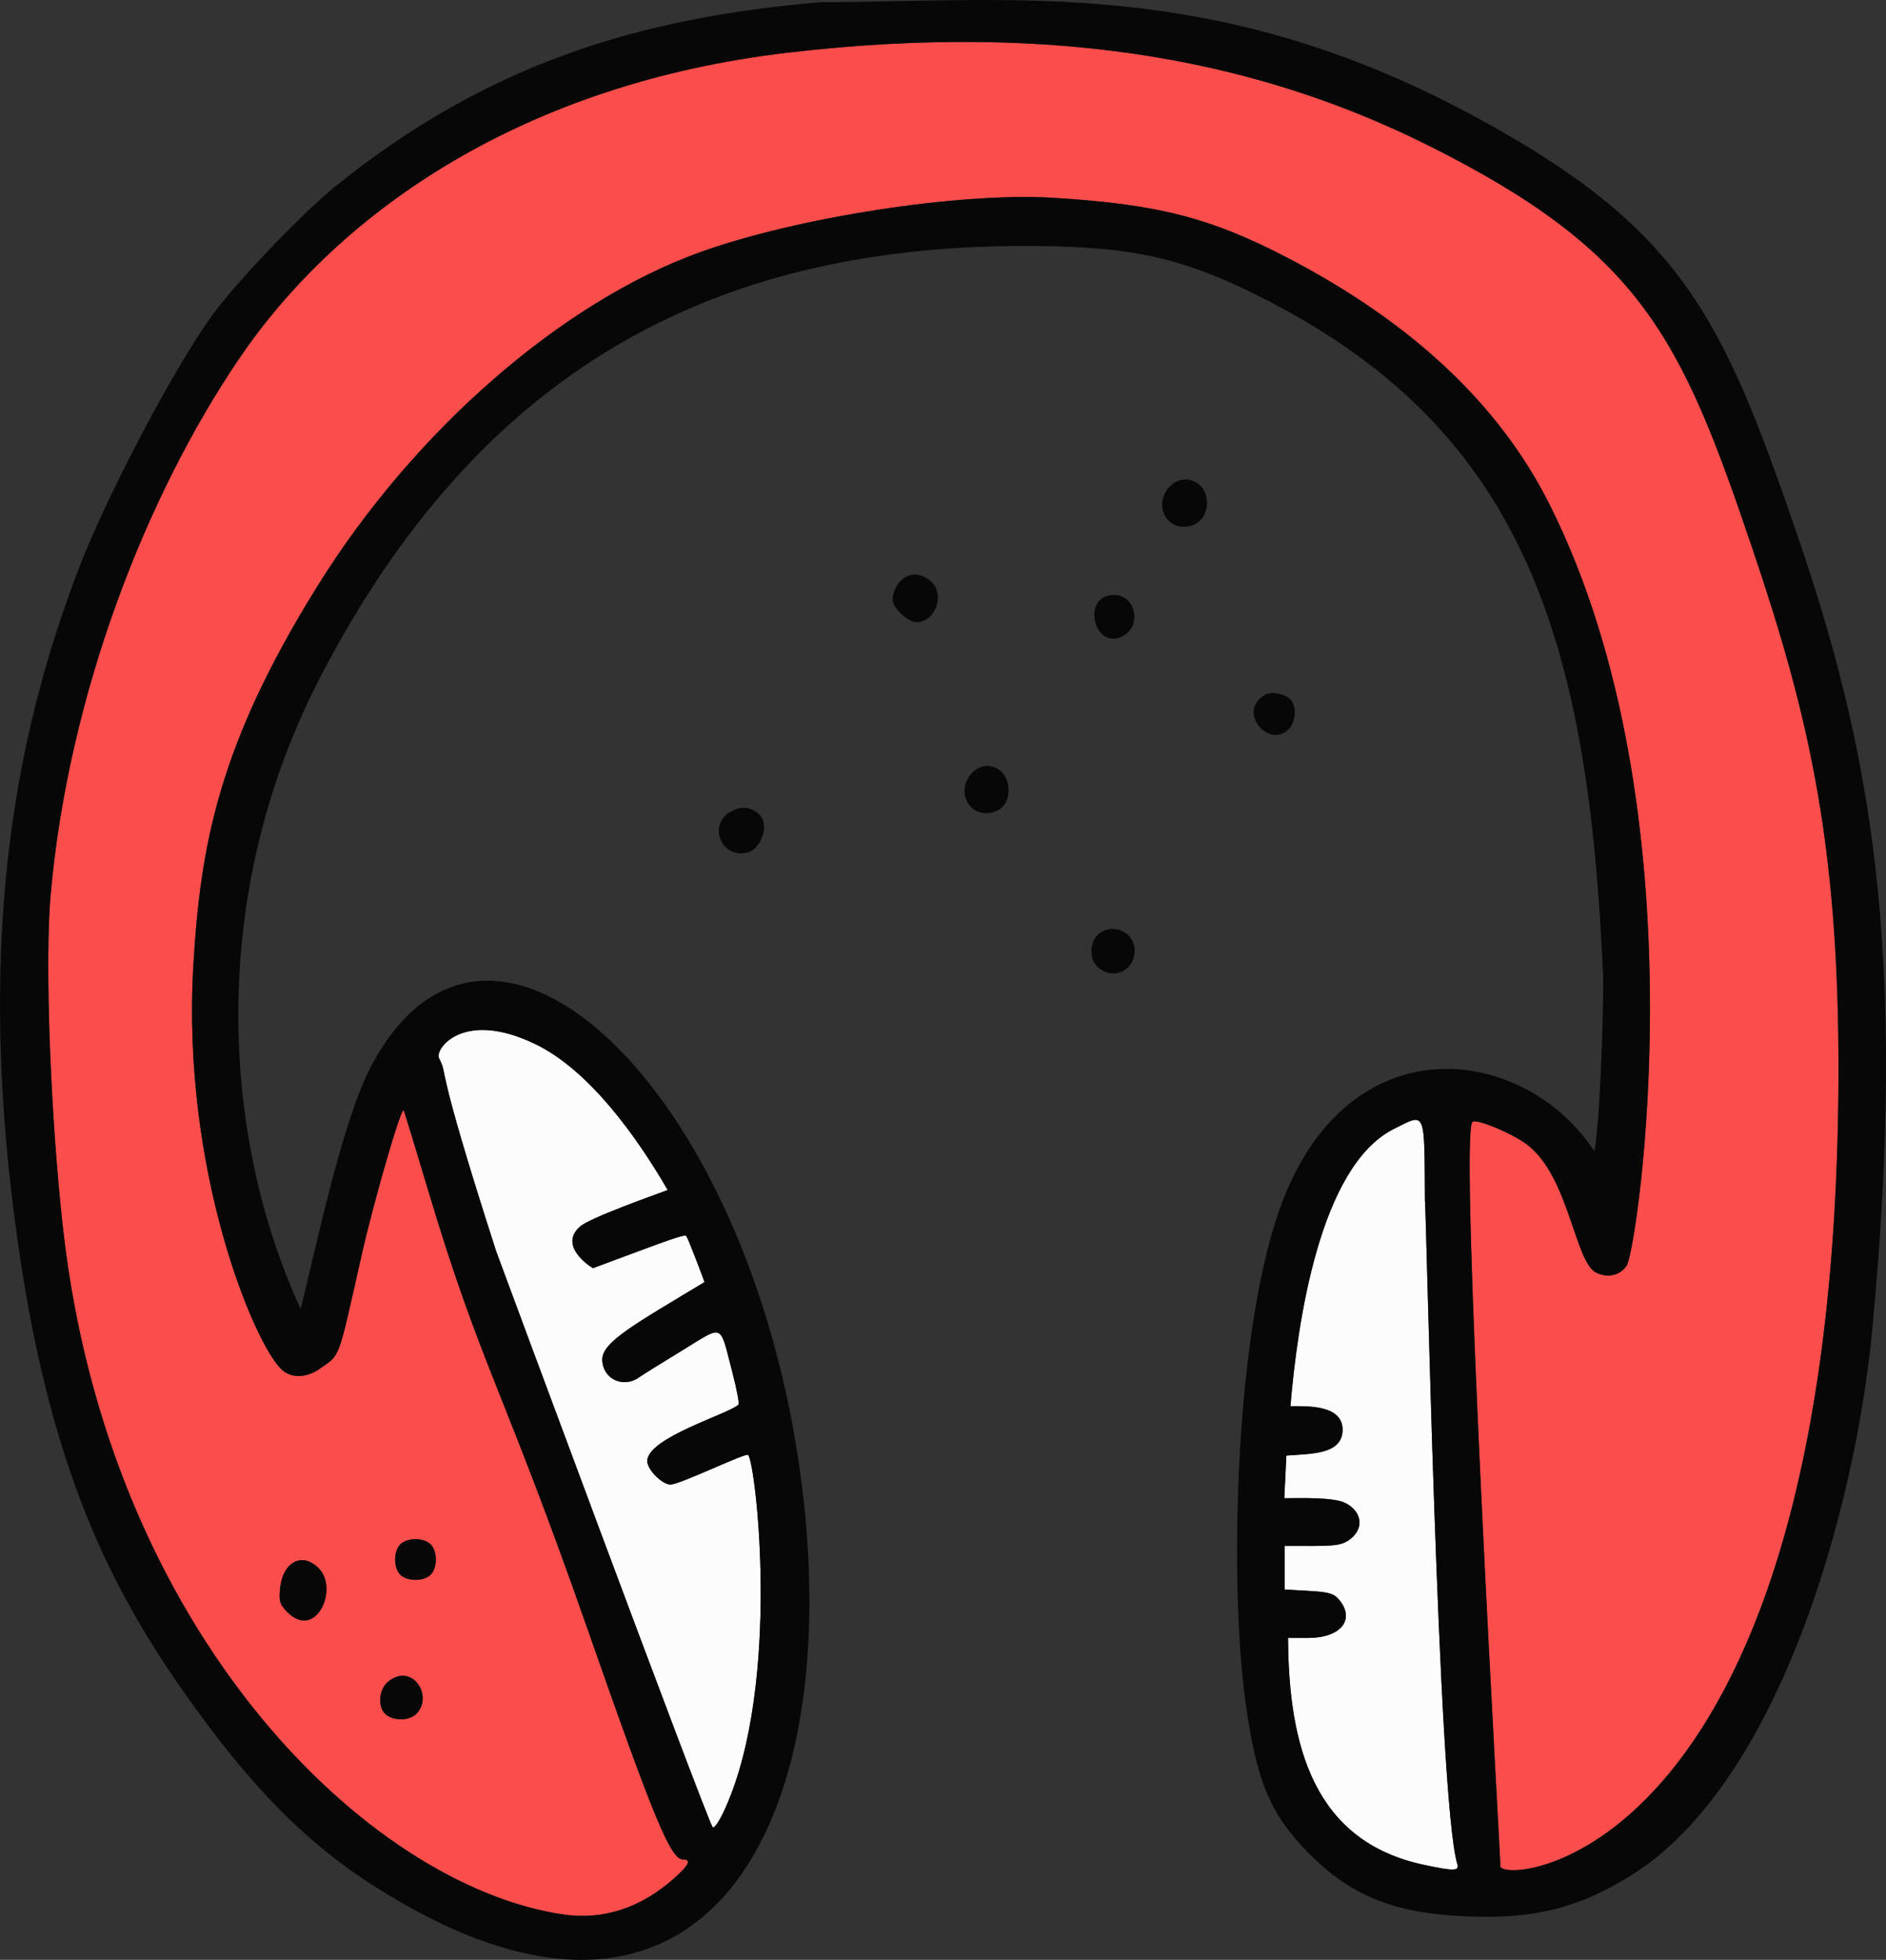 <svg id="_Слой_2" xmlns="http://www.w3.org/2000/svg" width="1039.34" height="1080" viewBox="0 0 1039.34 1080"><rect x="0" y="0" width="1039.34" height="1080" fill="#333333" stroke="none"/><g id="Education02_451528556"><g id="Education02_451528556-2"><path d="M785.24 661.62c-.31-50.71.69-48.39-17.01-39.56-41.06 20.47-53.26 107.05-57.1 152.82 8.99.0 28.74-1.05 28.74 12.96s-17.38 13.2-30.99 14.28c-.39 8.21-.73 15.27-1.13 23.48 9.46.0 27.21-.7 33.81 2.74 9.02 4.7 10.23 13.79 2.63 19.73-5.57 4.36-10.45 3.82-36.25 3.82.0-1.27.0 19.36.0 24.04l13.34.75c11.08.62 13.93 1.48 16.85 5.07 8.85 10.88.62 20.85-17.23 20.85h-11.08c.28 59.79 14.28 112.21 74.94 125.05 16.72 3.54 19.51 3.46 18.31-.52-10.69-35.45-17.11-365.52-17.83-365.52z" fill="#fcfcfc"/><path d="M273.4 689.42c.23.72 116.44 314.25 119.33 317.43.89.98 3.82-3.38 6.94-10.33 31.12-69.22 16.79-190.61 12.63-194.78-1.32-1.32-37.61 16.34-42.82 16.34-4.63.0-12.77-8.26-12.77-12.96.0-12.89 45.22-26.06 50.24-31.09.56-.56-.93-8.55-3.28-17.56-7.26-27.8-4.38-26.51-27.61-12.36-11.08 6.75-21.99 13.55-24.04 14.99-8.79 6.16-20.1.56-20.1-9.96.0-9.66 17.83-19.4 56.35-42.64-.52-1.38-8.9-24.09-10.14-25.45-1.21-1.33-20.59 6.45-51.28 17.75 1.5 1.12-20.13-11.29-7.33-22.79 5.44-4.89 40.21-17.17 48.46-20.22-16.83-29.01-43.17-66.23-73.44-80.67-39.59-18.88-55.05 3.07-52.59 7.98 5.55 11.1-3.79-3.02 31.47 106.31z" fill="#fcfcfc"/><g><path d="M787.39 80.28c-88.09-44.05-198.57-69.47-353.69-51.2-143.46 16.9-245.67 85.73-301.96 168.6-51.54 75.88-94.14 185.59-103.86 295.46-3.28 37.11-.11 122.09 6.86 184.07 25.1 223.03 168.07 361.74 275.36 377.75 22.35 3.34 43.36-3.58 61.98-20.42 7.7-6.96 8.97-9.85 4.32-9.85-6.73.0-15.66-21.27-51.9-124.91-48.02-137.34-59.38-145.98-88.95-245.12-6.95-23.29-12.84-42.52-13.13-42.83-1.48-1.6-16.52 50.34-23.28 80.39-13.15 58.42-11.51 53.94-22.59 61.81-7.51 5.34-15.87 5.65-21.23.79-14.96-13.6-55.5-109.76-48.76-223.19 3.92-66.03 13.95-121.39 68.74-209.24 53.07-85.09 134.03-155.71 210.12-183.27 53.34-19.32 143.36-33.24 194.78-30.12 57.85 3.51 86.91 10.96 129.6 33.22 68.56 35.75 116.46 80.82 143.96 135.47 85.3 169.48 48.35 410.81 42.73 419.61-3.52 5.51-10.51 7.16-16.9 4.01-11.75-5.81-14.89-52.8-37.94-70.49-8.08-6.2-28.24-14.59-30.24-12.59-7.58 7.58 15.67 408.95 15.4 409.66-4.34 11.57 180.39 4.79 186.2-419.24 1.92-140.05-15.95-213.76-47.88-308.04-38.87-114.77-61-161.94-177.76-220.33zM220.61 851.04c3.82-3.82 12.93-3.78 16.72.0 3.81 3.82 3.79 12.93.0 16.72-3.79 3.79-12.91 3.81-16.72.0-3.83-3.83-3.77-12.94.0-16.72zm-6.67 75.61c12.84-10.5 24.97 7.37 15.81 17.46-3.65 4.02-11.86 4.49-16.74.96-5.04-3.64-4.51-13.97.94-18.42zm-59.54-51.85c1.48-13.62 11.9-20.05 21.29-10.52 11.12 11.29-1.65 39.91-17.39 24.04-4.21-4.25-4.72-6.01-3.91-13.52z" fill="#fb4d4b"/><path d="M809.37 62.41C666.81-13.72 556.27 1.18 452.49 1.18c-98.81 8.35-182.93 33.33-267.1 101.04-18.97 15.26-56.34 54.45-69.35 72.73-21.03 29.54-56.96 97.86-72.21 137.3C6.08 409.91-13.26 525.65 10.26 687.54c18.78 129.27 54.38 196.36 103.9 262.59 30.05 40.2 57.7 67.15 90.59 88.32 177.59 114.32 258.54-24.1 238.25-210.6-24.26-222.93-171.31-366.11-238.22-240.8-16.1 30.14-30.4 99.49-39.1 134.3-44-95.76-51.14-228.61 10.74-348.05 88.25-170.34 217.31-237.17 385.96-237.74 55.6-.19 83.98 5.16 121.71 22.95 153.41 72.3 190.99 188.05 199.31 378.39.5 11.37-1.22 76.86-4.72 97.48-38.83-58.56-133.32-70.8-171.4 26.3-26.95 68.7-29.97 209.9-21.06 276.11 5.97 44.33 13.59 62.76 34.9 84.34 23.49 23.79 47.3 33.3 87.5 34.94 36.82 1.5 61.23-4.58 89.97-22.42 82.53-51.23 124.06-204.21 133.2-301.02 19.88-210.55-1.32-321.56-41.9-439.52-41.32-120.12-63.82-168.36-180.52-230.68zm-24.61 965.25c-60.66-12.84-74.66-65.27-74.94-125.05h11.08c17.84.0 26.08-9.97 17.23-20.85-2.92-3.59-5.77-4.45-16.85-5.07l-13.34-.75c0-4.68.0-25.31.0-24.04 25.8.0 30.68.54 36.25-3.82 7.6-5.94 6.39-15.03-2.63-19.73-6.6-3.44-24.35-2.74-33.81-2.74.39-8.21.73-15.27 1.13-23.48 13.61-1.07 30.99-.73 30.99-14.28s-19.74-12.96-28.74-12.96c3.84-45.77 16.04-132.36 57.1-152.82 17.7-8.82 16.7-11.15 17.01 39.56.71.0 7.14 330.07 17.83 365.52 1.2 3.98-1.59 4.06-18.31.52zm-490.24-452.53c30.28 14.44 56.61 51.66 73.44 80.67-8.25 3.05-43.02 15.34-48.46 20.22-12.8 11.5 8.83 23.91 7.33 22.79 30.69-11.3 50.07-19.08 51.28-17.75 1.24 1.36 9.62 24.07 10.14 25.45-38.52 23.24-56.35 32.98-56.35 42.64.0 10.52 11.31 16.12 20.1 9.96 2.05-1.44 12.96-8.24 24.04-14.99 23.23-14.15 20.35-15.44 27.61 12.36 2.35 9.02 3.85 17 3.28 17.56-5.03 5.03-50.24 18.19-50.24 31.09.0 4.7 8.14 12.96 12.77 12.96 5.22.0 41.51-17.66 42.82-16.34 4.17 4.17 18.5 125.56-12.63 194.78-3.13 6.95-6.05 11.31-6.94 10.33-2.89-3.18-119.1-316.71-119.33-317.43-35.26-109.33-25.92-95.21-31.47-106.31-2.46-4.91 13.01-26.86 52.59-7.98zm718.51 33.52c-5.81 424.03-190.53 430.81-186.2 419.24.27-.71-22.98-402.08-15.4-409.66 2-2 22.16 6.39 30.24 12.59 23.05 17.7 26.19 64.69 37.94 70.49 6.39 3.16 13.38 1.5 16.9-4.01 5.62-8.8 42.57-250.13-42.73-419.61-27.5-54.65-75.4-99.72-143.96-135.47-42.7-22.26-71.75-29.71-129.6-33.22-51.43-3.12-141.44 10.8-194.78 30.12-76.08 27.56-157.05 98.18-210.12 183.27-54.79 87.85-64.82 143.21-68.74 209.24-6.74 113.44 33.8 209.6 48.76 223.19 5.35 4.86 13.71 4.56 21.23-.79 11.08-7.87 9.44-3.4 22.59-61.81 6.76-30.05 21.81-81.99 23.28-80.39.29.31 6.18 19.53 13.13 42.83 29.57 99.14 40.93 107.78 88.95 245.12 36.24 103.64 45.17 124.91 51.9 124.91 4.65.0 3.38 2.89-4.32 9.85-18.63 16.84-39.63 23.76-61.98 20.42-107.29-16.01-250.26-154.72-275.36-377.75-6.98-61.98-10.14-146.96-6.86-184.07 9.72-109.87 52.32-219.58 103.86-295.46C188.03 114.8 290.25 45.98 433.71 29.08c155.12-18.27 265.59 7.15 353.69 51.2 116.77 58.38 138.9 105.56 177.76 220.33 31.93 94.28 49.8 168 47.88 308.04z" fill="#070707"/><path d="M644.43 268.3c-8.01 8.53-3.17 21.98 7.91 21.98 7.75.0 13-5.63 12.79-13.71-.3-11.46-12.96-16.51-20.7-8.26z" fill="#070707"/><path d="M512.59 319.97c-10.77-8.69-20.66 1.22-20.66 10.69.0 4.25 8.45 12.21 12.96 12.21 10.89.0 16.27-15.98 7.7-22.9z" fill="#070707"/><path d="M619.1 350.37c10.35-5.77 6.57-22.53-5.07-22.53-18.77.0-11.04 31.52 5.07 22.53z" fill="#070707"/><path d="M710.47 401.47c3.32-3.66 4.09-10.89 1.58-14.84-2.46-3.86-10.69-6.05-14.63-3.88-16.53 9.07 2.16 30.71 13.05 18.72z" fill="#070707"/><path d="M535.5 426.08c-8.02 8.53-3.18 21.98 7.9 21.98 7.66.0 12.4-4.88 12.4-12.77.0-12.02-12.38-17.63-20.3-9.2z" fill="#070707"/><path d="M401.02 448.26c-10.64 8.35-2.44 24.89 10.71 21.6 8.26-2.07 12.52-16.34 6.39-21.4-8.9-7.34-16.38-.19-17.09-.19z" fill="#070707"/><path d="M605.95 514.26c-5.26 3.9-6.06 13.57-1.5 18.13 8.23 8.23 20.85 3.01 20.85-8.64.0-9.77-11.43-15.37-19.35-9.49z" fill="#070707"/></g><path d="M237.33 867.76c3.79-3.79 3.81-12.9.0-16.72-3.79-3.78-12.9-3.82-16.72.0-3.77 3.77-3.83 12.89.0 16.72 3.81 3.81 12.92 3.79 16.72.0z" fill="#070707"/><path d="M175.7 864.29c-9.4-9.53-19.82-3.1-21.29 10.52-.82 7.51-.31 9.28 3.91 13.52 15.74 15.87 28.51-12.75 17.39-24.04z" fill="#070707"/><path d="M229.75 944.12c9.16-10.09-2.96-27.95-15.81-17.46-5.45 4.45-5.97 14.78-.94 18.42 4.88 3.53 13.09 3.06 16.74-.96z" fill="#070707"/></g></g></svg>